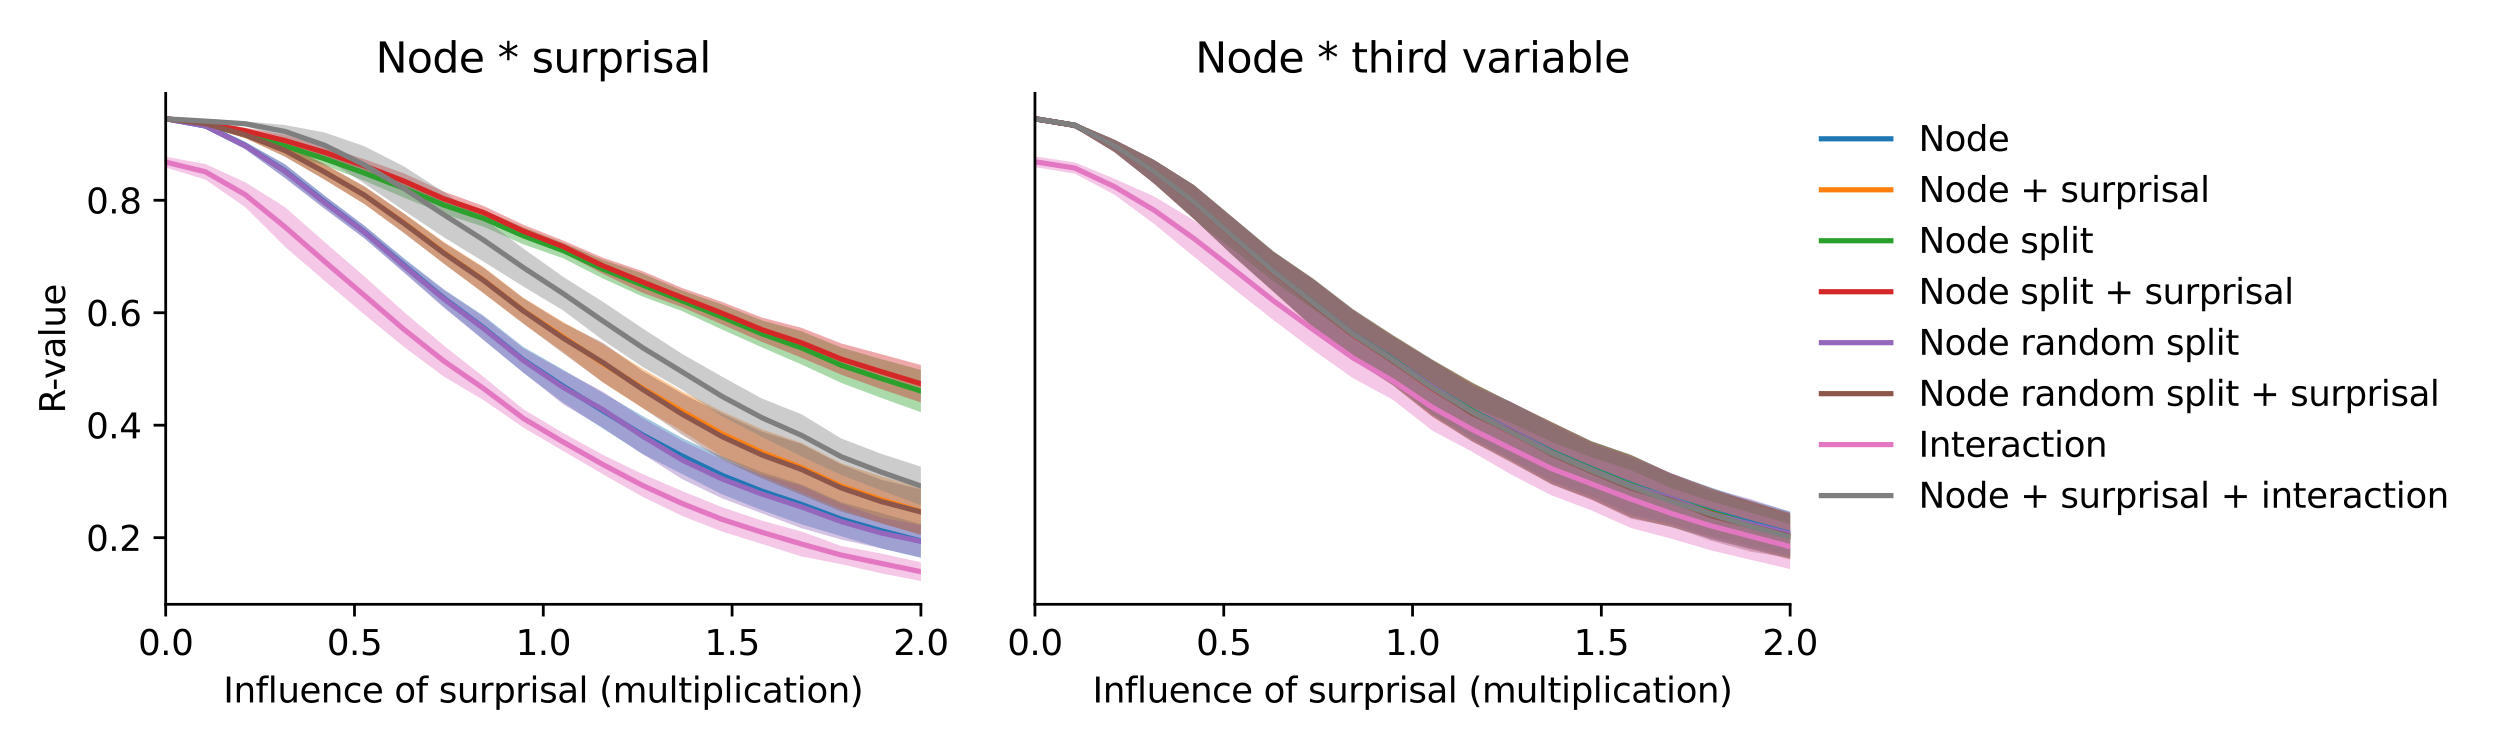 <?xml version="1.0" encoding="utf-8" standalone="no"?>
<!DOCTYPE svg PUBLIC "-//W3C//DTD SVG 1.1//EN"
  "http://www.w3.org/Graphics/SVG/1.1/DTD/svg11.dtd">
<svg xmlns:xlink="http://www.w3.org/1999/xlink" width="720pt" height="216pt" viewBox="0 0 720 216" xmlns="http://www.w3.org/2000/svg" version="1.1">
 <defs>
  <style type="text/css">*{stroke-linejoin: round; stroke-linecap: butt}</style>
 </defs>
 <g id="figure_1">
  <g id="patch_1">
   <path d="M 0 216 
L 720 216 
L 720 0 
L 0 0 
z
" style="fill: #ffffff"/>
  </g>
  <g id="axes_1">
   <g id="patch_2">
    <path d="M 47.72 174.04 
L 265.215 174.04 
L 265.215 26.88 
L 47.72 26.88 
z
" style="fill: #ffffff"/>
   </g>
   <g id="PolyCollection_1">
    <path d="M 47.72 33.569 
L 47.72 34.797 
L 59.167 37.034 
L 70.614 42.915 
L 82.061 51.19 
L 93.508 59.99 
L 104.956 68.609 
L 116.403 78.396 
L 127.85 88.446 
L 139.297 97.914 
L 150.744 107.384 
L 162.191 115.988 
L 173.638 123.433 
L 185.085 130.766 
L 196.532 136.56 
L 207.979 142.385 
L 219.427 146.947 
L 230.874 151.046 
L 242.321 154.441 
L 253.768 157.941 
L 265.215 160.636 
L 265.215 150.965 
L 265.215 150.965 
L 253.768 147.76 
L 242.321 144.656 
L 230.874 139.553 
L 219.427 135.96 
L 207.979 131.448 
L 196.532 126.19 
L 185.085 119.797 
L 173.638 113.175 
L 162.191 106.483 
L 150.744 99.929 
L 139.297 90.947 
L 127.85 83.354 
L 116.403 74.434 
L 104.956 64.996 
L 93.508 56.338 
L 82.061 47.263 
L 70.614 40.862 
L 59.167 35.477 
L 47.72 33.569 
z
" clip-path="url(#pf6c01e609c)" style="fill: #1f77b4; fill-opacity: 0.4"/>
   </g>
   <g id="PolyCollection_2">
    <path d="M 47.72 33.583 
L 47.72 34.813 
L 59.167 36.286 
L 70.614 39.745 
L 82.061 45.053 
L 93.508 51.733 
L 104.956 58.824 
L 116.403 67.012 
L 127.85 75.923 
L 139.297 84.452 
L 150.744 93.224 
L 162.191 101.397 
L 173.638 110.136 
L 185.085 117.568 
L 196.532 124.255 
L 207.979 131.475 
L 219.427 137.002 
L 230.874 141.847 
L 242.321 146.646 
L 253.768 150.682 
L 265.215 154.059 
L 265.215 140.619 
L 265.215 140.619 
L 253.768 137.144 
L 242.321 133.448 
L 230.874 127.579 
L 219.427 123.605 
L 207.979 118.488 
L 196.532 112.749 
L 185.085 106.165 
L 173.638 99.137 
L 162.191 92.715 
L 150.744 85.75 
L 139.297 76.929 
L 127.85 69.664 
L 116.403 61.493 
L 104.956 53.669 
L 93.508 47.29 
L 82.061 41.471 
L 70.614 37.838 
L 59.167 34.899 
L 47.72 33.583 
z
" clip-path="url(#pf6c01e609c)" style="fill: #ff7f0e; fill-opacity: 0.4"/>
   </g>
   <g id="PolyCollection_3">
    <path d="M 47.72 33.582 
L 47.72 34.812 
L 59.167 36.582 
L 70.614 39.644 
L 82.061 44.067 
L 93.508 47.614 
L 104.956 52.058 
L 116.403 56.97 
L 127.85 61.616 
L 139.297 65.317 
L 150.744 70.388 
L 162.191 74.398 
L 173.638 80.21 
L 185.085 85.42 
L 196.532 89.641 
L 207.979 94.92 
L 219.427 100.035 
L 230.874 105.008 
L 242.321 110.287 
L 253.768 114.592 
L 265.215 118.708 
L 265.215 106.545 
L 265.215 106.545 
L 253.768 103.43 
L 242.321 100.115 
L 230.874 95.412 
L 219.427 92.28 
L 207.979 87.706 
L 196.532 83.713 
L 185.085 78.762 
L 173.638 74.818 
L 162.191 69.943 
L 150.744 65.463 
L 139.297 60.517 
L 127.85 56.539 
L 116.403 51.517 
L 104.956 47.637 
L 93.508 43.873 
L 82.061 39.991 
L 70.614 37.451 
L 59.167 35.12 
L 47.72 33.582 
z
" clip-path="url(#pf6c01e609c)" style="fill: #2ca02c; fill-opacity: 0.4"/>
   </g>
   <g id="PolyCollection_4">
    <path d="M 47.72 33.593 
L 47.72 34.827 
L 59.167 36.231 
L 70.614 38.558 
L 82.061 42.159 
L 93.508 45.465 
L 104.956 49.674 
L 116.403 54.435 
L 127.85 59.345 
L 139.297 63.122 
L 150.744 68.446 
L 162.191 72.795 
L 173.638 78.889 
L 185.085 84.343 
L 196.532 88.511 
L 207.979 93.463 
L 219.427 98.454 
L 230.874 103.048 
L 242.321 107.929 
L 253.768 112.065 
L 265.215 115.917 
L 265.215 105.134 
L 265.215 105.134 
L 253.768 102.002 
L 242.321 98.937 
L 230.874 94.434 
L 219.427 91.454 
L 207.979 86.971 
L 196.532 82.988 
L 185.085 78.103 
L 173.638 74.222 
L 162.191 69.277 
L 150.744 64.742 
L 139.297 59.339 
L 127.85 55.195 
L 116.403 49.959 
L 104.956 45.848 
L 93.508 42.273 
L 82.061 38.807 
L 70.614 36.78 
L 59.167 34.871 
L 47.72 33.593 
z
" clip-path="url(#pf6c01e609c)" style="fill: #d62728; fill-opacity: 0.4"/>
   </g>
   <g id="PolyCollection_5">
    <path d="M 47.72 33.577 
L 47.72 34.813 
L 59.167 37.054 
L 70.614 42.996 
L 82.061 51.339 
L 93.508 60.229 
L 104.956 68.691 
L 116.403 78.618 
L 127.85 88.623 
L 139.297 97.973 
L 150.744 107.304 
L 162.191 116.433 
L 173.638 123.182 
L 185.085 130.788 
L 196.532 138.035 
L 207.979 143.54 
L 219.427 147.854 
L 230.874 152.147 
L 242.321 155.414 
L 253.768 157.946 
L 265.215 160.553 
L 265.215 151.262 
L 265.215 151.262 
L 253.768 149.054 
L 242.321 145.045 
L 230.874 139.896 
L 219.427 136.725 
L 207.979 132.358 
L 196.532 126.985 
L 185.085 120.442 
L 173.638 112.79 
L 162.191 106.747 
L 150.744 100.343 
L 139.297 91.224 
L 127.85 83.531 
L 116.403 74.66 
L 104.956 65.055 
L 93.508 56.443 
L 82.061 47.384 
L 70.614 40.895 
L 59.167 35.499 
L 47.72 33.577 
z
" clip-path="url(#pf6c01e609c)" style="fill: #9467bd; fill-opacity: 0.4"/>
   </g>
   <g id="PolyCollection_6">
    <path d="M 47.72 33.592 
L 47.72 34.83 
L 59.167 36.308 
L 70.614 39.805 
L 82.061 45.154 
L 93.508 51.783 
L 104.956 58.741 
L 116.403 67.217 
L 127.85 75.972 
L 139.297 84.468 
L 150.744 93.222 
L 162.191 101.745 
L 173.638 110.102 
L 185.085 117.484 
L 196.532 125.277 
L 207.979 132.398 
L 219.427 137.764 
L 230.874 142.56 
L 242.321 147.315 
L 253.768 150.711 
L 265.215 154 
L 265.215 140.903 
L 265.215 140.903 
L 253.768 138.169 
L 242.321 133.77 
L 230.874 127.889 
L 219.427 124.292 
L 207.979 119.123 
L 196.532 113.388 
L 185.085 106.852 
L 173.638 98.709 
L 162.191 93 
L 150.744 85.925 
L 139.297 77.121 
L 127.85 69.884 
L 116.403 61.549 
L 104.956 53.695 
L 93.508 47.348 
L 82.061 41.514 
L 70.614 37.885 
L 59.167 34.921 
L 47.72 33.592 
z
" clip-path="url(#pf6c01e609c)" style="fill: #8c564b; fill-opacity: 0.4"/>
   </g>
   <g id="PolyCollection_7">
    <path d="M 47.72 45.139 
L 47.72 48.253 
L 59.167 51.742 
L 70.614 59.637 
L 82.061 71.07 
L 93.508 80.907 
L 104.956 90.576 
L 116.403 99.95 
L 127.85 108.466 
L 139.297 115.257 
L 150.744 123.161 
L 162.191 129.876 
L 173.638 136.583 
L 185.085 143.088 
L 196.532 148.623 
L 207.979 153.101 
L 219.427 156.652 
L 230.874 160.27 
L 242.321 162.498 
L 253.768 165.124 
L 265.215 167.351 
L 265.215 161.948 
L 265.215 161.948 
L 253.768 159.412 
L 242.321 157.24 
L 230.874 153.107 
L 219.427 149.933 
L 207.979 146.078 
L 196.532 141.471 
L 185.085 136.556 
L 173.638 131.006 
L 162.191 124.723 
L 150.744 117.87 
L 139.297 108.562 
L 127.85 99.553 
L 116.403 89.908 
L 104.956 79.612 
L 93.508 69.733 
L 82.061 59.646 
L 70.614 52.486 
L 59.167 47.242 
L 47.72 45.139 
z
" clip-path="url(#pf6c01e609c)" style="fill: #e377c2; fill-opacity: 0.4"/>
   </g>
   <g id="PolyCollection_8">
    <path d="M 47.72 33.599 
L 47.72 34.828 
L 59.167 35.505 
L 70.614 36.344 
L 82.061 39.721 
L 93.508 45.533 
L 104.956 52.863 
L 116.403 60.706 
L 127.85 68.354 
L 139.297 75.378 
L 150.744 82.54 
L 162.191 89.41 
L 173.638 97.995 
L 185.085 105.681 
L 196.532 112.316 
L 207.979 119.869 
L 219.427 125.823 
L 230.874 131.487 
L 242.321 136.813 
L 253.768 141.233 
L 265.215 145.523 
L 265.215 134.415 
L 265.215 134.415 
L 253.768 130.682 
L 242.321 126.308 
L 230.874 119.33 
L 219.427 114.789 
L 207.979 108.496 
L 196.532 101.977 
L 185.085 94.6 
L 173.638 86.916 
L 162.191 79.728 
L 150.744 71.596 
L 139.297 62.934 
L 127.85 55.34 
L 116.403 47.982 
L 104.956 42.121 
L 93.508 38.165 
L 82.061 36.018 
L 70.614 34.95 
L 59.167 34.281 
L 47.72 33.599 
z
" clip-path="url(#pf6c01e609c)" style="fill: #7f7f7f; fill-opacity: 0.4"/>
   </g>
   <g id="matplotlib.axis_1">
    <g id="xtick_1">
     <g id="line2d_1">
      <defs>
       <path id="md3a901aa79" d="M 0 0 
L 0 3.5 
" style="stroke: #000000; stroke-width: 0.8"/>
      </defs>
      <g>
       <use xlink:href="#md3a901aa79" x="47.72" y="174.04" style="stroke: #000000; stroke-width: 0.8"/>
      </g>
     </g>
     <g id="text_1">
      <!-- 0.0 -->
      <g transform="translate(39.768 188.638)scale(0.1 -0.1)">
       <defs>
        <path id="DejaVuSans-30" d="M 2034 4250 
Q 1547 4250 1301 3770 
Q 1056 3291 1056 2328 
Q 1056 1369 1301 889 
Q 1547 409 2034 409 
Q 2525 409 2770 889 
Q 3016 1369 3016 2328 
Q 3016 3291 2770 3770 
Q 2525 4250 2034 4250 
z
M 2034 4750 
Q 2819 4750 3233 4129 
Q 3647 3509 3647 2328 
Q 3647 1150 3233 529 
Q 2819 -91 2034 -91 
Q 1250 -91 836 529 
Q 422 1150 422 2328 
Q 422 3509 836 4129 
Q 1250 4750 2034 4750 
z
" transform="scale(0.016)"/>
        <path id="DejaVuSans-2e" d="M 684 794 
L 1344 794 
L 1344 0 
L 684 0 
L 684 794 
z
" transform="scale(0.016)"/>
       </defs>
       <use xlink:href="#DejaVuSans-30"/>
       <use xlink:href="#DejaVuSans-2e" x="63.623"/>
       <use xlink:href="#DejaVuSans-30" x="95.41"/>
      </g>
     </g>
    </g>
    <g id="xtick_2">
     <g id="line2d_2">
      <g>
       <use xlink:href="#md3a901aa79" x="102.094" y="174.04" style="stroke: #000000; stroke-width: 0.8"/>
      </g>
     </g>
     <g id="text_2">
      <!-- 0.5 -->
      <g transform="translate(94.142 188.638)scale(0.1 -0.1)">
       <defs>
        <path id="DejaVuSans-35" d="M 691 4666 
L 3169 4666 
L 3169 4134 
L 1269 4134 
L 1269 2991 
Q 1406 3038 1543 3061 
Q 1681 3084 1819 3084 
Q 2600 3084 3056 2656 
Q 3513 2228 3513 1497 
Q 3513 744 3044 326 
Q 2575 -91 1722 -91 
Q 1428 -91 1123 -41 
Q 819 9 494 109 
L 494 744 
Q 775 591 1075 516 
Q 1375 441 1709 441 
Q 2250 441 2565 725 
Q 2881 1009 2881 1497 
Q 2881 1984 2565 2268 
Q 2250 2553 1709 2553 
Q 1456 2553 1204 2497 
Q 953 2441 691 2322 
L 691 4666 
z
" transform="scale(0.016)"/>
       </defs>
       <use xlink:href="#DejaVuSans-30"/>
       <use xlink:href="#DejaVuSans-2e" x="63.623"/>
       <use xlink:href="#DejaVuSans-35" x="95.41"/>
      </g>
     </g>
    </g>
    <g id="xtick_3">
     <g id="line2d_3">
      <g>
       <use xlink:href="#md3a901aa79" x="156.468" y="174.04" style="stroke: #000000; stroke-width: 0.8"/>
      </g>
     </g>
     <g id="text_3">
      <!-- 1.0 -->
      <g transform="translate(148.516 188.638)scale(0.1 -0.1)">
       <defs>
        <path id="DejaVuSans-31" d="M 794 531 
L 1825 531 
L 1825 4091 
L 703 3866 
L 703 4441 
L 1819 4666 
L 2450 4666 
L 2450 531 
L 3481 531 
L 3481 0 
L 794 0 
L 794 531 
z
" transform="scale(0.016)"/>
       </defs>
       <use xlink:href="#DejaVuSans-31"/>
       <use xlink:href="#DejaVuSans-2e" x="63.623"/>
       <use xlink:href="#DejaVuSans-30" x="95.41"/>
      </g>
     </g>
    </g>
    <g id="xtick_4">
     <g id="line2d_4">
      <g>
       <use xlink:href="#md3a901aa79" x="210.841" y="174.04" style="stroke: #000000; stroke-width: 0.8"/>
      </g>
     </g>
     <g id="text_4">
      <!-- 1.5 -->
      <g transform="translate(202.89 188.638)scale(0.1 -0.1)">
       <use xlink:href="#DejaVuSans-31"/>
       <use xlink:href="#DejaVuSans-2e" x="63.623"/>
       <use xlink:href="#DejaVuSans-35" x="95.41"/>
      </g>
     </g>
    </g>
    <g id="xtick_5">
     <g id="line2d_5">
      <g>
       <use xlink:href="#md3a901aa79" x="265.215" y="174.04" style="stroke: #000000; stroke-width: 0.8"/>
      </g>
     </g>
     <g id="text_5">
      <!-- 2.0 -->
      <g transform="translate(257.263 188.638)scale(0.1 -0.1)">
       <defs>
        <path id="DejaVuSans-32" d="M 1228 531 
L 3431 531 
L 3431 0 
L 469 0 
L 469 531 
Q 828 903 1448 1529 
Q 2069 2156 2228 2338 
Q 2531 2678 2651 2914 
Q 2772 3150 2772 3378 
Q 2772 3750 2511 3984 
Q 2250 4219 1831 4219 
Q 1534 4219 1204 4116 
Q 875 4013 500 3803 
L 500 4441 
Q 881 4594 1212 4672 
Q 1544 4750 1819 4750 
Q 2544 4750 2975 4387 
Q 3406 4025 3406 3419 
Q 3406 3131 3298 2873 
Q 3191 2616 2906 2266 
Q 2828 2175 2409 1742 
Q 1991 1309 1228 531 
z
" transform="scale(0.016)"/>
       </defs>
       <use xlink:href="#DejaVuSans-32"/>
       <use xlink:href="#DejaVuSans-2e" x="63.623"/>
       <use xlink:href="#DejaVuSans-30" x="95.41"/>
      </g>
     </g>
    </g>
    <g id="text_6">
     <!-- Influence of surprisal (multiplication) -->
     <g transform="translate(64.321 202.317)scale(0.1 -0.1)">
      <defs>
       <path id="DejaVuSans-49" d="M 628 4666 
L 1259 4666 
L 1259 0 
L 628 0 
L 628 4666 
z
" transform="scale(0.016)"/>
       <path id="DejaVuSans-6e" d="M 3513 2113 
L 3513 0 
L 2938 0 
L 2938 2094 
Q 2938 2591 2744 2837 
Q 2550 3084 2163 3084 
Q 1697 3084 1428 2787 
Q 1159 2491 1159 1978 
L 1159 0 
L 581 0 
L 581 3500 
L 1159 3500 
L 1159 2956 
Q 1366 3272 1645 3428 
Q 1925 3584 2291 3584 
Q 2894 3584 3203 3211 
Q 3513 2838 3513 2113 
z
" transform="scale(0.016)"/>
       <path id="DejaVuSans-66" d="M 2375 4863 
L 2375 4384 
L 1825 4384 
Q 1516 4384 1395 4259 
Q 1275 4134 1275 3809 
L 1275 3500 
L 2222 3500 
L 2222 3053 
L 1275 3053 
L 1275 0 
L 697 0 
L 697 3053 
L 147 3053 
L 147 3500 
L 697 3500 
L 697 3744 
Q 697 4328 969 4595 
Q 1241 4863 1831 4863 
L 2375 4863 
z
" transform="scale(0.016)"/>
       <path id="DejaVuSans-6c" d="M 603 4863 
L 1178 4863 
L 1178 0 
L 603 0 
L 603 4863 
z
" transform="scale(0.016)"/>
       <path id="DejaVuSans-75" d="M 544 1381 
L 544 3500 
L 1119 3500 
L 1119 1403 
Q 1119 906 1312 657 
Q 1506 409 1894 409 
Q 2359 409 2629 706 
Q 2900 1003 2900 1516 
L 2900 3500 
L 3475 3500 
L 3475 0 
L 2900 0 
L 2900 538 
Q 2691 219 2414 64 
Q 2138 -91 1772 -91 
Q 1169 -91 856 284 
Q 544 659 544 1381 
z
M 1991 3584 
L 1991 3584 
z
" transform="scale(0.016)"/>
       <path id="DejaVuSans-65" d="M 3597 1894 
L 3597 1613 
L 953 1613 
Q 991 1019 1311 708 
Q 1631 397 2203 397 
Q 2534 397 2845 478 
Q 3156 559 3463 722 
L 3463 178 
Q 3153 47 2828 -22 
Q 2503 -91 2169 -91 
Q 1331 -91 842 396 
Q 353 884 353 1716 
Q 353 2575 817 3079 
Q 1281 3584 2069 3584 
Q 2775 3584 3186 3129 
Q 3597 2675 3597 1894 
z
M 3022 2063 
Q 3016 2534 2758 2815 
Q 2500 3097 2075 3097 
Q 1594 3097 1305 2825 
Q 1016 2553 972 2059 
L 3022 2063 
z
" transform="scale(0.016)"/>
       <path id="DejaVuSans-63" d="M 3122 3366 
L 3122 2828 
Q 2878 2963 2633 3030 
Q 2388 3097 2138 3097 
Q 1578 3097 1268 2742 
Q 959 2388 959 1747 
Q 959 1106 1268 751 
Q 1578 397 2138 397 
Q 2388 397 2633 464 
Q 2878 531 3122 666 
L 3122 134 
Q 2881 22 2623 -34 
Q 2366 -91 2075 -91 
Q 1284 -91 818 406 
Q 353 903 353 1747 
Q 353 2603 823 3093 
Q 1294 3584 2113 3584 
Q 2378 3584 2631 3529 
Q 2884 3475 3122 3366 
z
" transform="scale(0.016)"/>
       <path id="DejaVuSans-20" transform="scale(0.016)"/>
       <path id="DejaVuSans-6f" d="M 1959 3097 
Q 1497 3097 1228 2736 
Q 959 2375 959 1747 
Q 959 1119 1226 758 
Q 1494 397 1959 397 
Q 2419 397 2687 759 
Q 2956 1122 2956 1747 
Q 2956 2369 2687 2733 
Q 2419 3097 1959 3097 
z
M 1959 3584 
Q 2709 3584 3137 3096 
Q 3566 2609 3566 1747 
Q 3566 888 3137 398 
Q 2709 -91 1959 -91 
Q 1206 -91 779 398 
Q 353 888 353 1747 
Q 353 2609 779 3096 
Q 1206 3584 1959 3584 
z
" transform="scale(0.016)"/>
       <path id="DejaVuSans-73" d="M 2834 3397 
L 2834 2853 
Q 2591 2978 2328 3040 
Q 2066 3103 1784 3103 
Q 1356 3103 1142 2972 
Q 928 2841 928 2578 
Q 928 2378 1081 2264 
Q 1234 2150 1697 2047 
L 1894 2003 
Q 2506 1872 2764 1633 
Q 3022 1394 3022 966 
Q 3022 478 2636 193 
Q 2250 -91 1575 -91 
Q 1294 -91 989 -36 
Q 684 19 347 128 
L 347 722 
Q 666 556 975 473 
Q 1284 391 1588 391 
Q 1994 391 2212 530 
Q 2431 669 2431 922 
Q 2431 1156 2273 1281 
Q 2116 1406 1581 1522 
L 1381 1569 
Q 847 1681 609 1914 
Q 372 2147 372 2553 
Q 372 3047 722 3315 
Q 1072 3584 1716 3584 
Q 2034 3584 2315 3537 
Q 2597 3491 2834 3397 
z
" transform="scale(0.016)"/>
       <path id="DejaVuSans-72" d="M 2631 2963 
Q 2534 3019 2420 3045 
Q 2306 3072 2169 3072 
Q 1681 3072 1420 2755 
Q 1159 2438 1159 1844 
L 1159 0 
L 581 0 
L 581 3500 
L 1159 3500 
L 1159 2956 
Q 1341 3275 1631 3429 
Q 1922 3584 2338 3584 
Q 2397 3584 2469 3576 
Q 2541 3569 2628 3553 
L 2631 2963 
z
" transform="scale(0.016)"/>
       <path id="DejaVuSans-70" d="M 1159 525 
L 1159 -1331 
L 581 -1331 
L 581 3500 
L 1159 3500 
L 1159 2969 
Q 1341 3281 1617 3432 
Q 1894 3584 2278 3584 
Q 2916 3584 3314 3078 
Q 3713 2572 3713 1747 
Q 3713 922 3314 415 
Q 2916 -91 2278 -91 
Q 1894 -91 1617 61 
Q 1341 213 1159 525 
z
M 3116 1747 
Q 3116 2381 2855 2742 
Q 2594 3103 2138 3103 
Q 1681 3103 1420 2742 
Q 1159 2381 1159 1747 
Q 1159 1113 1420 752 
Q 1681 391 2138 391 
Q 2594 391 2855 752 
Q 3116 1113 3116 1747 
z
" transform="scale(0.016)"/>
       <path id="DejaVuSans-69" d="M 603 3500 
L 1178 3500 
L 1178 0 
L 603 0 
L 603 3500 
z
M 603 4863 
L 1178 4863 
L 1178 4134 
L 603 4134 
L 603 4863 
z
" transform="scale(0.016)"/>
       <path id="DejaVuSans-61" d="M 2194 1759 
Q 1497 1759 1228 1600 
Q 959 1441 959 1056 
Q 959 750 1161 570 
Q 1363 391 1709 391 
Q 2188 391 2477 730 
Q 2766 1069 2766 1631 
L 2766 1759 
L 2194 1759 
z
M 3341 1997 
L 3341 0 
L 2766 0 
L 2766 531 
Q 2569 213 2275 61 
Q 1981 -91 1556 -91 
Q 1019 -91 701 211 
Q 384 513 384 1019 
Q 384 1609 779 1909 
Q 1175 2209 1959 2209 
L 2766 2209 
L 2766 2266 
Q 2766 2663 2505 2880 
Q 2244 3097 1772 3097 
Q 1472 3097 1187 3025 
Q 903 2953 641 2809 
L 641 3341 
Q 956 3463 1253 3523 
Q 1550 3584 1831 3584 
Q 2591 3584 2966 3190 
Q 3341 2797 3341 1997 
z
" transform="scale(0.016)"/>
       <path id="DejaVuSans-28" d="M 1984 4856 
Q 1566 4138 1362 3434 
Q 1159 2731 1159 2009 
Q 1159 1288 1364 580 
Q 1569 -128 1984 -844 
L 1484 -844 
Q 1016 -109 783 600 
Q 550 1309 550 2009 
Q 550 2706 781 3412 
Q 1013 4119 1484 4856 
L 1984 4856 
z
" transform="scale(0.016)"/>
       <path id="DejaVuSans-6d" d="M 3328 2828 
Q 3544 3216 3844 3400 
Q 4144 3584 4550 3584 
Q 5097 3584 5394 3201 
Q 5691 2819 5691 2113 
L 5691 0 
L 5113 0 
L 5113 2094 
Q 5113 2597 4934 2840 
Q 4756 3084 4391 3084 
Q 3944 3084 3684 2787 
Q 3425 2491 3425 1978 
L 3425 0 
L 2847 0 
L 2847 2094 
Q 2847 2600 2669 2842 
Q 2491 3084 2119 3084 
Q 1678 3084 1418 2786 
Q 1159 2488 1159 1978 
L 1159 0 
L 581 0 
L 581 3500 
L 1159 3500 
L 1159 2956 
Q 1356 3278 1631 3431 
Q 1906 3584 2284 3584 
Q 2666 3584 2933 3390 
Q 3200 3197 3328 2828 
z
" transform="scale(0.016)"/>
       <path id="DejaVuSans-74" d="M 1172 4494 
L 1172 3500 
L 2356 3500 
L 2356 3053 
L 1172 3053 
L 1172 1153 
Q 1172 725 1289 603 
Q 1406 481 1766 481 
L 2356 481 
L 2356 0 
L 1766 0 
Q 1100 0 847 248 
Q 594 497 594 1153 
L 594 3053 
L 172 3053 
L 172 3500 
L 594 3500 
L 594 4494 
L 1172 4494 
z
" transform="scale(0.016)"/>
       <path id="DejaVuSans-29" d="M 513 4856 
L 1013 4856 
Q 1481 4119 1714 3412 
Q 1947 2706 1947 2009 
Q 1947 1309 1714 600 
Q 1481 -109 1013 -844 
L 513 -844 
Q 928 -128 1133 580 
Q 1338 1288 1338 2009 
Q 1338 2731 1133 3434 
Q 928 4138 513 4856 
z
" transform="scale(0.016)"/>
      </defs>
      <use xlink:href="#DejaVuSans-49"/>
      <use xlink:href="#DejaVuSans-6e" x="29.492"/>
      <use xlink:href="#DejaVuSans-66" x="92.871"/>
      <use xlink:href="#DejaVuSans-6c" x="128.076"/>
      <use xlink:href="#DejaVuSans-75" x="155.859"/>
      <use xlink:href="#DejaVuSans-65" x="219.238"/>
      <use xlink:href="#DejaVuSans-6e" x="280.762"/>
      <use xlink:href="#DejaVuSans-63" x="344.141"/>
      <use xlink:href="#DejaVuSans-65" x="399.121"/>
      <use xlink:href="#DejaVuSans-20" x="460.645"/>
      <use xlink:href="#DejaVuSans-6f" x="492.432"/>
      <use xlink:href="#DejaVuSans-66" x="553.613"/>
      <use xlink:href="#DejaVuSans-20" x="588.818"/>
      <use xlink:href="#DejaVuSans-73" x="620.605"/>
      <use xlink:href="#DejaVuSans-75" x="672.705"/>
      <use xlink:href="#DejaVuSans-72" x="736.084"/>
      <use xlink:href="#DejaVuSans-70" x="777.197"/>
      <use xlink:href="#DejaVuSans-72" x="840.674"/>
      <use xlink:href="#DejaVuSans-69" x="881.787"/>
      <use xlink:href="#DejaVuSans-73" x="909.57"/>
      <use xlink:href="#DejaVuSans-61" x="961.67"/>
      <use xlink:href="#DejaVuSans-6c" x="1022.949"/>
      <use xlink:href="#DejaVuSans-20" x="1050.732"/>
      <use xlink:href="#DejaVuSans-28" x="1082.52"/>
      <use xlink:href="#DejaVuSans-6d" x="1121.533"/>
      <use xlink:href="#DejaVuSans-75" x="1218.945"/>
      <use xlink:href="#DejaVuSans-6c" x="1282.324"/>
      <use xlink:href="#DejaVuSans-74" x="1310.107"/>
      <use xlink:href="#DejaVuSans-69" x="1349.316"/>
      <use xlink:href="#DejaVuSans-70" x="1377.1"/>
      <use xlink:href="#DejaVuSans-6c" x="1440.576"/>
      <use xlink:href="#DejaVuSans-69" x="1468.359"/>
      <use xlink:href="#DejaVuSans-63" x="1496.143"/>
      <use xlink:href="#DejaVuSans-61" x="1551.123"/>
      <use xlink:href="#DejaVuSans-74" x="1612.402"/>
      <use xlink:href="#DejaVuSans-69" x="1651.611"/>
      <use xlink:href="#DejaVuSans-6f" x="1679.395"/>
      <use xlink:href="#DejaVuSans-6e" x="1740.576"/>
      <use xlink:href="#DejaVuSans-29" x="1803.955"/>
     </g>
    </g>
   </g>
   <g id="matplotlib.axis_2">
    <g id="ytick_1">
     <g id="line2d_6">
      <defs>
       <path id="mab2f212e2a" d="M 0 0 
L -3.5 0 
" style="stroke: #000000; stroke-width: 0.8"/>
      </defs>
      <g>
       <use xlink:href="#mab2f212e2a" x="47.72" y="154.849" style="stroke: #000000; stroke-width: 0.8"/>
      </g>
     </g>
     <g id="text_7">
      <!-- 0.2 -->
      <g transform="translate(24.817 158.648)scale(0.1 -0.1)">
       <use xlink:href="#DejaVuSans-30"/>
       <use xlink:href="#DejaVuSans-2e" x="63.623"/>
       <use xlink:href="#DejaVuSans-32" x="95.41"/>
      </g>
     </g>
    </g>
    <g id="ytick_2">
     <g id="line2d_7">
      <g>
       <use xlink:href="#mab2f212e2a" x="47.72" y="122.46" style="stroke: #000000; stroke-width: 0.8"/>
      </g>
     </g>
     <g id="text_8">
      <!-- 0.4 -->
      <g transform="translate(24.817 126.26)scale(0.1 -0.1)">
       <defs>
        <path id="DejaVuSans-34" d="M 2419 4116 
L 825 1625 
L 2419 1625 
L 2419 4116 
z
M 2253 4666 
L 3047 4666 
L 3047 1625 
L 3713 1625 
L 3713 1100 
L 3047 1100 
L 3047 0 
L 2419 0 
L 2419 1100 
L 313 1100 
L 313 1709 
L 2253 4666 
z
" transform="scale(0.016)"/>
       </defs>
       <use xlink:href="#DejaVuSans-30"/>
       <use xlink:href="#DejaVuSans-2e" x="63.623"/>
       <use xlink:href="#DejaVuSans-34" x="95.41"/>
      </g>
     </g>
    </g>
    <g id="ytick_3">
     <g id="line2d_8">
      <g>
       <use xlink:href="#mab2f212e2a" x="47.72" y="90.072" style="stroke: #000000; stroke-width: 0.8"/>
      </g>
     </g>
     <g id="text_9">
      <!-- 0.6 -->
      <g transform="translate(24.817 93.871)scale(0.1 -0.1)">
       <defs>
        <path id="DejaVuSans-36" d="M 2113 2584 
Q 1688 2584 1439 2293 
Q 1191 2003 1191 1497 
Q 1191 994 1439 701 
Q 1688 409 2113 409 
Q 2538 409 2786 701 
Q 3034 994 3034 1497 
Q 3034 2003 2786 2293 
Q 2538 2584 2113 2584 
z
M 3366 4563 
L 3366 3988 
Q 3128 4100 2886 4159 
Q 2644 4219 2406 4219 
Q 1781 4219 1451 3797 
Q 1122 3375 1075 2522 
Q 1259 2794 1537 2939 
Q 1816 3084 2150 3084 
Q 2853 3084 3261 2657 
Q 3669 2231 3669 1497 
Q 3669 778 3244 343 
Q 2819 -91 2113 -91 
Q 1303 -91 875 529 
Q 447 1150 447 2328 
Q 447 3434 972 4092 
Q 1497 4750 2381 4750 
Q 2619 4750 2861 4703 
Q 3103 4656 3366 4563 
z
" transform="scale(0.016)"/>
       </defs>
       <use xlink:href="#DejaVuSans-30"/>
       <use xlink:href="#DejaVuSans-2e" x="63.623"/>
       <use xlink:href="#DejaVuSans-36" x="95.41"/>
      </g>
     </g>
    </g>
    <g id="ytick_4">
     <g id="line2d_9">
      <g>
       <use xlink:href="#mab2f212e2a" x="47.72" y="57.683" style="stroke: #000000; stroke-width: 0.8"/>
      </g>
     </g>
     <g id="text_10">
      <!-- 0.8 -->
      <g transform="translate(24.817 61.482)scale(0.1 -0.1)">
       <defs>
        <path id="DejaVuSans-38" d="M 2034 2216 
Q 1584 2216 1326 1975 
Q 1069 1734 1069 1313 
Q 1069 891 1326 650 
Q 1584 409 2034 409 
Q 2484 409 2743 651 
Q 3003 894 3003 1313 
Q 3003 1734 2745 1975 
Q 2488 2216 2034 2216 
z
M 1403 2484 
Q 997 2584 770 2862 
Q 544 3141 544 3541 
Q 544 4100 942 4425 
Q 1341 4750 2034 4750 
Q 2731 4750 3128 4425 
Q 3525 4100 3525 3541 
Q 3525 3141 3298 2862 
Q 3072 2584 2669 2484 
Q 3125 2378 3379 2068 
Q 3634 1759 3634 1313 
Q 3634 634 3220 271 
Q 2806 -91 2034 -91 
Q 1263 -91 848 271 
Q 434 634 434 1313 
Q 434 1759 690 2068 
Q 947 2378 1403 2484 
z
M 1172 3481 
Q 1172 3119 1398 2916 
Q 1625 2713 2034 2713 
Q 2441 2713 2670 2916 
Q 2900 3119 2900 3481 
Q 2900 3844 2670 4047 
Q 2441 4250 2034 4250 
Q 1625 4250 1398 4047 
Q 1172 3844 1172 3481 
z
" transform="scale(0.016)"/>
       </defs>
       <use xlink:href="#DejaVuSans-30"/>
       <use xlink:href="#DejaVuSans-2e" x="63.623"/>
       <use xlink:href="#DejaVuSans-38" x="95.41"/>
      </g>
     </g>
    </g>
    <g id="text_11">
     <!-- R-value -->
     <g transform="translate(18.737 119.065)rotate(-90)scale(0.1 -0.1)">
      <defs>
       <path id="DejaVuSans-52" d="M 2841 2188 
Q 3044 2119 3236 1894 
Q 3428 1669 3622 1275 
L 4263 0 
L 3584 0 
L 2988 1197 
Q 2756 1666 2539 1819 
Q 2322 1972 1947 1972 
L 1259 1972 
L 1259 0 
L 628 0 
L 628 4666 
L 2053 4666 
Q 2853 4666 3247 4331 
Q 3641 3997 3641 3322 
Q 3641 2881 3436 2590 
Q 3231 2300 2841 2188 
z
M 1259 4147 
L 1259 2491 
L 2053 2491 
Q 2509 2491 2742 2702 
Q 2975 2913 2975 3322 
Q 2975 3731 2742 3939 
Q 2509 4147 2053 4147 
L 1259 4147 
z
" transform="scale(0.016)"/>
       <path id="DejaVuSans-2d" d="M 313 2009 
L 1997 2009 
L 1997 1497 
L 313 1497 
L 313 2009 
z
" transform="scale(0.016)"/>
       <path id="DejaVuSans-76" d="M 191 3500 
L 800 3500 
L 1894 563 
L 2988 3500 
L 3597 3500 
L 2284 0 
L 1503 0 
L 191 3500 
z
" transform="scale(0.016)"/>
      </defs>
      <use xlink:href="#DejaVuSans-52"/>
      <use xlink:href="#DejaVuSans-2d" x="65.482"/>
      <use xlink:href="#DejaVuSans-76" x="98.941"/>
      <use xlink:href="#DejaVuSans-61" x="158.121"/>
      <use xlink:href="#DejaVuSans-6c" x="219.4"/>
      <use xlink:href="#DejaVuSans-75" x="247.184"/>
      <use xlink:href="#DejaVuSans-65" x="310.562"/>
     </g>
    </g>
   </g>
   <g id="line2d_10">
    <path d="M 47.72 34.183 
L 59.167 36.255 
L 70.614 41.888 
L 82.061 49.227 
L 93.508 58.164 
L 104.956 66.803 
L 116.403 76.415 
L 127.85 85.9 
L 139.297 94.431 
L 150.744 103.656 
L 162.191 111.236 
L 173.638 118.304 
L 185.085 125.282 
L 196.532 131.375 
L 207.979 136.917 
L 219.427 141.453 
L 230.874 145.299 
L 242.321 149.548 
L 253.768 152.851 
L 265.215 155.801 
" clip-path="url(#pf6c01e609c)" style="fill: none; stroke: #1f77b4; stroke-width: 1.5; stroke-linecap: square"/>
   </g>
   <g id="line2d_11">
    <path d="M 47.72 34.198 
L 59.167 35.593 
L 70.614 38.792 
L 82.061 43.262 
L 93.508 49.511 
L 104.956 56.246 
L 116.403 64.253 
L 127.85 72.793 
L 139.297 80.69 
L 150.744 89.487 
L 162.191 97.056 
L 173.638 104.636 
L 185.085 111.866 
L 196.532 118.502 
L 207.979 124.982 
L 219.427 130.303 
L 230.874 134.713 
L 242.321 140.047 
L 253.768 143.913 
L 265.215 147.339 
" clip-path="url(#pf6c01e609c)" style="fill: none; stroke: #ff7f0e; stroke-width: 1.5; stroke-linecap: square"/>
   </g>
   <g id="line2d_12">
    <path d="M 47.72 34.197 
L 59.167 35.851 
L 70.614 38.548 
L 82.061 42.029 
L 93.508 45.743 
L 104.956 49.848 
L 116.403 54.244 
L 127.85 59.078 
L 139.297 62.917 
L 150.744 67.925 
L 162.191 72.171 
L 173.638 77.514 
L 185.085 82.091 
L 196.532 86.677 
L 207.979 91.313 
L 219.427 96.157 
L 230.874 100.21 
L 242.321 105.201 
L 253.768 109.011 
L 265.215 112.626 
" clip-path="url(#pf6c01e609c)" style="fill: none; stroke: #2ca02c; stroke-width: 1.5; stroke-linecap: square"/>
   </g>
   <g id="line2d_13">
    <path d="M 47.72 34.21 
L 59.167 35.551 
L 70.614 37.669 
L 82.061 40.483 
L 93.508 43.869 
L 104.956 47.761 
L 116.403 52.197 
L 127.85 57.27 
L 139.297 61.23 
L 150.744 66.594 
L 162.191 71.036 
L 173.638 76.556 
L 185.085 81.223 
L 196.532 85.749 
L 207.979 90.217 
L 219.427 94.954 
L 230.874 98.741 
L 242.321 103.433 
L 253.768 107.033 
L 265.215 110.526 
" clip-path="url(#pf6c01e609c)" style="fill: none; stroke: #d62728; stroke-width: 1.5; stroke-linecap: square"/>
   </g>
   <g id="line2d_14">
    <path d="M 47.72 34.195 
L 59.167 36.276 
L 70.614 41.946 
L 82.061 49.361 
L 93.508 58.336 
L 104.956 66.873 
L 116.403 76.639 
L 127.85 86.077 
L 139.297 94.599 
L 150.744 103.824 
L 162.191 111.59 
L 173.638 117.986 
L 185.085 125.615 
L 196.532 132.51 
L 207.979 137.949 
L 219.427 142.289 
L 230.874 146.021 
L 242.321 150.229 
L 253.768 153.5 
L 265.215 155.907 
" clip-path="url(#pf6c01e609c)" style="fill: none; stroke: #9467bd; stroke-width: 1.5; stroke-linecap: square"/>
   </g>
   <g id="line2d_15">
    <path d="M 47.72 34.211 
L 59.167 35.614 
L 70.614 38.845 
L 82.061 43.334 
L 93.508 49.566 
L 104.956 56.218 
L 116.403 64.383 
L 127.85 72.928 
L 139.297 80.794 
L 150.744 89.573 
L 162.191 97.373 
L 173.638 104.406 
L 185.085 112.168 
L 196.532 119.332 
L 207.979 125.761 
L 219.427 131.028 
L 230.874 135.224 
L 242.321 140.542 
L 253.768 144.44 
L 265.215 147.452 
" clip-path="url(#pf6c01e609c)" style="fill: none; stroke: #8c564b; stroke-width: 1.5; stroke-linecap: square"/>
   </g>
   <g id="line2d_16">
    <path d="M 47.72 46.696 
L 59.167 49.492 
L 70.614 56.062 
L 82.061 65.358 
L 93.508 75.32 
L 104.956 85.094 
L 116.403 94.929 
L 127.85 104.009 
L 139.297 111.909 
L 150.744 120.515 
L 162.191 127.3 
L 173.638 133.794 
L 185.085 139.822 
L 196.532 145.047 
L 207.979 149.589 
L 219.427 153.292 
L 230.874 156.688 
L 242.321 159.869 
L 253.768 162.268 
L 265.215 164.65 
" clip-path="url(#pf6c01e609c)" style="fill: none; stroke: #e377c2; stroke-width: 1.5; stroke-linecap: square"/>
   </g>
   <g id="line2d_17">
    <path d="M 47.72 34.213 
L 59.167 34.893 
L 70.614 35.647 
L 82.061 37.869 
L 93.508 41.849 
L 104.956 47.492 
L 116.403 54.344 
L 127.85 61.847 
L 139.297 69.156 
L 150.744 77.068 
L 162.191 84.569 
L 173.638 92.456 
L 185.085 100.141 
L 196.532 107.146 
L 207.979 114.182 
L 219.427 120.306 
L 230.874 125.409 
L 242.321 131.561 
L 253.768 135.958 
L 265.215 139.969 
" clip-path="url(#pf6c01e609c)" style="fill: none; stroke: #7f7f7f; stroke-width: 1.5; stroke-linecap: square"/>
   </g>
   <g id="patch_3">
    <path d="M 47.72 174.04 
L 47.72 26.88 
" style="fill: none; stroke: #000000; stroke-width: 0.8; stroke-linejoin: miter; stroke-linecap: square"/>
   </g>
   <g id="patch_4">
    <path d="M 47.72 174.04 
L 265.215 174.04 
" style="fill: none; stroke: #000000; stroke-width: 0.8; stroke-linejoin: miter; stroke-linecap: square"/>
   </g>
   <g id="text_12">
    <!-- Node * surprisal -->
    <g transform="translate(108.186 20.88)scale(0.12 -0.12)">
     <defs>
      <path id="DejaVuSans-4e" d="M 628 4666 
L 1478 4666 
L 3547 763 
L 3547 4666 
L 4159 4666 
L 4159 0 
L 3309 0 
L 1241 3903 
L 1241 0 
L 628 0 
L 628 4666 
z
" transform="scale(0.016)"/>
      <path id="DejaVuSans-64" d="M 2906 2969 
L 2906 4863 
L 3481 4863 
L 3481 0 
L 2906 0 
L 2906 525 
Q 2725 213 2448 61 
Q 2172 -91 1784 -91 
Q 1150 -91 751 415 
Q 353 922 353 1747 
Q 353 2572 751 3078 
Q 1150 3584 1784 3584 
Q 2172 3584 2448 3432 
Q 2725 3281 2906 2969 
z
M 947 1747 
Q 947 1113 1208 752 
Q 1469 391 1925 391 
Q 2381 391 2643 752 
Q 2906 1113 2906 1747 
Q 2906 2381 2643 2742 
Q 2381 3103 1925 3103 
Q 1469 3103 1208 2742 
Q 947 2381 947 1747 
z
" transform="scale(0.016)"/>
      <path id="DejaVuSans-2a" d="M 3009 3897 
L 1888 3291 
L 3009 2681 
L 2828 2375 
L 1778 3009 
L 1778 1831 
L 1422 1831 
L 1422 3009 
L 372 2375 
L 191 2681 
L 1313 3291 
L 191 3897 
L 372 4206 
L 1422 3572 
L 1422 4750 
L 1778 4750 
L 1778 3572 
L 2828 4206 
L 3009 3897 
z
" transform="scale(0.016)"/>
     </defs>
     <use xlink:href="#DejaVuSans-4e"/>
     <use xlink:href="#DejaVuSans-6f" x="74.805"/>
     <use xlink:href="#DejaVuSans-64" x="135.986"/>
     <use xlink:href="#DejaVuSans-65" x="199.463"/>
     <use xlink:href="#DejaVuSans-20" x="260.986"/>
     <use xlink:href="#DejaVuSans-2a" x="292.773"/>
     <use xlink:href="#DejaVuSans-20" x="342.773"/>
     <use xlink:href="#DejaVuSans-73" x="374.561"/>
     <use xlink:href="#DejaVuSans-75" x="426.66"/>
     <use xlink:href="#DejaVuSans-72" x="490.039"/>
     <use xlink:href="#DejaVuSans-70" x="531.152"/>
     <use xlink:href="#DejaVuSans-72" x="594.629"/>
     <use xlink:href="#DejaVuSans-69" x="635.742"/>
     <use xlink:href="#DejaVuSans-73" x="663.525"/>
     <use xlink:href="#DejaVuSans-61" x="715.625"/>
     <use xlink:href="#DejaVuSans-6c" x="776.904"/>
    </g>
   </g>
  </g>
  <g id="axes_2">
   <g id="patch_5">
    <path d="M 298.065 174.04 
L 515.56 174.04 
L 515.56 26.88 
L 298.065 26.88 
z
" style="fill: #ffffff"/>
   </g>
   <g id="PolyCollection_9">
    <path d="M 298.065 33.801 
L 298.065 34.584 
L 309.512 36.765 
L 320.959 43.739 
L 332.406 52.828 
L 343.853 63.021 
L 355.301 73.762 
L 366.748 83.841 
L 378.195 93.899 
L 389.642 103.007 
L 401.089 110.171 
L 412.536 119.236 
L 423.983 126.089 
L 435.43 132.389 
L 446.877 138.527 
L 458.324 142.848 
L 469.772 148.043 
L 481.219 150.905 
L 492.666 154.175 
L 504.113 156.994 
L 515.56 160.029 
L 515.56 147.295 
L 515.56 147.295 
L 504.113 144.125 
L 492.666 140.351 
L 481.219 136.358 
L 469.772 130.986 
L 458.324 127.025 
L 446.877 121.55 
L 435.43 115.933 
L 423.983 110.389 
L 412.536 103.744 
L 401.089 96.619 
L 389.642 89.244 
L 378.195 80.347 
L 366.748 72.509 
L 355.301 62.864 
L 343.853 53.332 
L 332.406 46.105 
L 320.959 40.247 
L 309.512 35.358 
L 298.065 33.801 
z
" clip-path="url(#pacc9f74e5f)" style="fill: #1f77b4; fill-opacity: 0.4"/>
   </g>
   <g id="PolyCollection_10">
    <path d="M 298.065 33.817 
L 298.065 34.599 
L 309.512 36.795 
L 320.959 43.766 
L 332.406 52.836 
L 343.853 63.043 
L 355.301 73.837 
L 366.748 83.999 
L 378.195 94.2 
L 389.642 103.411 
L 401.089 110.74 
L 412.536 119.889 
L 423.983 126.886 
L 435.43 132.969 
L 446.877 139.269 
L 458.324 143.588 
L 469.772 148.895 
L 481.219 151.586 
L 492.666 154.732 
L 504.113 157.669 
L 515.56 160.737 
L 515.56 147.927 
L 515.56 147.927 
L 504.113 144.626 
L 492.666 140.808 
L 481.219 136.641 
L 469.772 131.194 
L 458.324 127.168 
L 446.877 121.575 
L 435.43 115.97 
L 423.983 110.29 
L 412.536 103.682 
L 401.089 96.582 
L 389.642 89.135 
L 378.195 80.293 
L 366.748 72.461 
L 355.301 62.846 
L 343.853 53.318 
L 332.406 46.102 
L 320.959 40.259 
L 309.512 35.356 
L 298.065 33.817 
z
" clip-path="url(#pacc9f74e5f)" style="fill: #ff7f0e; fill-opacity: 0.4"/>
   </g>
   <g id="PolyCollection_11">
    <path d="M 298.065 33.812 
L 298.065 34.591 
L 309.512 36.773 
L 320.959 43.704 
L 332.406 52.77 
L 343.853 62.986 
L 355.301 73.728 
L 366.748 83.904 
L 378.195 94.089 
L 389.642 103.299 
L 401.089 110.468 
L 412.536 119.529 
L 423.983 126.439 
L 435.43 132.68 
L 446.877 138.733 
L 458.324 143.031 
L 469.772 148.304 
L 481.219 151.078 
L 492.666 154.407 
L 504.113 157.45 
L 515.56 160.543 
L 515.56 147.647 
L 515.56 147.647 
L 504.113 144.482 
L 492.666 140.574 
L 481.219 136.318 
L 469.772 131.088 
L 458.324 127.103 
L 446.877 121.67 
L 435.43 116.074 
L 423.983 110.267 
L 412.536 103.654 
L 401.089 96.581 
L 389.642 89.173 
L 378.195 80.358 
L 366.748 72.482 
L 355.301 62.949 
L 343.853 53.331 
L 332.406 46.071 
L 320.959 40.253 
L 309.512 35.361 
L 298.065 33.812 
z
" clip-path="url(#pacc9f74e5f)" style="fill: #2ca02c; fill-opacity: 0.4"/>
   </g>
   <g id="PolyCollection_12">
    <path d="M 298.065 33.824 
L 298.065 34.604 
L 309.512 36.808 
L 320.959 43.753 
L 332.406 52.805 
L 343.853 63.011 
L 355.301 73.781 
L 366.748 83.994 
L 378.195 94.286 
L 389.642 103.573 
L 401.089 110.956 
L 412.536 120.095 
L 423.983 127.146 
L 435.43 133.323 
L 446.877 139.493 
L 458.324 143.895 
L 469.772 149.109 
L 481.219 151.724 
L 492.666 155.086 
L 504.113 158.118 
L 515.56 161.164 
L 515.56 147.771 
L 515.56 147.771 
L 504.113 144.542 
L 492.666 140.554 
L 481.219 136.322 
L 469.772 131.111 
L 458.324 127.158 
L 446.877 121.618 
L 435.43 116.054 
L 423.983 110.321 
L 412.536 103.746 
L 401.089 96.658 
L 389.642 89.253 
L 378.195 80.455 
L 366.748 72.599 
L 355.301 63.04 
L 343.853 53.414 
L 332.406 46.116 
L 320.959 40.28 
L 309.512 35.37 
L 298.065 33.824 
z
" clip-path="url(#pacc9f74e5f)" style="fill: #d62728; fill-opacity: 0.4"/>
   </g>
   <g id="PolyCollection_13">
    <path d="M 298.065 33.818 
L 298.065 34.603 
L 309.512 36.783 
L 320.959 43.812 
L 332.406 52.915 
L 343.853 63.05 
L 355.301 73.724 
L 366.748 83.781 
L 378.195 94.204 
L 389.642 103.062 
L 401.089 110.337 
L 412.536 118.983 
L 423.983 126.343 
L 435.43 132.314 
L 446.877 138.765 
L 458.324 143.187 
L 469.772 148.514 
L 481.219 150.89 
L 492.666 155.332 
L 504.113 158.164 
L 515.56 160.082 
L 515.56 147.444 
L 515.56 147.444 
L 504.113 143.704 
L 492.666 140.712 
L 481.219 136.256 
L 469.772 131.5 
L 458.324 127.492 
L 446.877 122.057 
L 435.43 115.855 
L 423.983 111.02 
L 412.536 103.843 
L 401.089 96.991 
L 389.642 89.248 
L 378.195 80.446 
L 366.748 72.565 
L 355.301 62.926 
L 343.853 53.312 
L 332.406 46.126 
L 320.959 40.269 
L 309.512 35.364 
L 298.065 33.818 
z
" clip-path="url(#pacc9f74e5f)" style="fill: #9467bd; fill-opacity: 0.4"/>
   </g>
   <g id="PolyCollection_14">
    <path d="M 298.065 33.834 
L 298.065 34.618 
L 309.512 36.812 
L 320.959 43.839 
L 332.406 52.921 
L 343.853 63.07 
L 355.301 73.784 
L 366.748 83.947 
L 378.195 94.485 
L 389.642 103.465 
L 401.089 110.861 
L 412.536 119.622 
L 423.983 127.108 
L 435.43 132.854 
L 446.877 139.509 
L 458.324 143.911 
L 469.772 149.43 
L 481.219 151.581 
L 492.666 155.706 
L 504.113 158.877 
L 515.56 160.702 
L 515.56 148.187 
L 515.56 148.187 
L 504.113 144.08 
L 492.666 141.262 
L 481.219 136.472 
L 469.772 131.673 
L 458.324 127.63 
L 446.877 122.05 
L 435.43 115.935 
L 423.983 110.975 
L 412.536 103.79 
L 401.089 96.971 
L 389.642 89.12 
L 378.195 80.402 
L 366.748 72.509 
L 355.301 62.916 
L 343.853 53.296 
L 332.406 46.126 
L 320.959 40.281 
L 309.512 35.363 
L 298.065 33.834 
z
" clip-path="url(#pacc9f74e5f)" style="fill: #8c564b; fill-opacity: 0.4"/>
   </g>
   <g id="PolyCollection_15">
    <path d="M 298.065 45.031 
L 298.065 48.145 
L 309.512 50.007 
L 320.959 56.055 
L 332.406 64.517 
L 343.853 73.923 
L 355.301 83.183 
L 366.748 92.17 
L 378.195 100.814 
L 389.642 108.898 
L 401.089 115.112 
L 412.536 124.024 
L 423.983 130.117 
L 435.43 136.801 
L 446.877 142.696 
L 458.324 147 
L 469.772 152.078 
L 481.219 155.118 
L 492.666 158.489 
L 504.113 161.21 
L 515.56 163.899 
L 515.56 150.95 
L 515.56 150.95 
L 504.113 147.638 
L 492.666 144.364 
L 481.219 140.56 
L 469.772 135.447 
L 458.324 131.703 
L 446.877 127.289 
L 435.43 121.928 
L 423.983 117.279 
L 412.536 110.658 
L 401.089 104.268 
L 389.642 97.237 
L 378.195 89.051 
L 366.748 81.064 
L 355.301 71.995 
L 343.853 63.466 
L 332.406 56.59 
L 320.959 51.474 
L 309.512 46.779 
L 298.065 45.031 
z
" clip-path="url(#pacc9f74e5f)" style="fill: #e377c2; fill-opacity: 0.4"/>
   </g>
   <g id="PolyCollection_16">
    <path d="M 298.065 33.828 
L 298.065 34.606 
L 309.512 36.8 
L 320.959 43.755 
L 332.406 52.786 
L 343.853 63.005 
L 355.301 73.814 
L 366.748 83.989 
L 378.195 94.226 
L 389.642 103.566 
L 401.089 110.905 
L 412.536 119.925 
L 423.983 127.133 
L 435.43 133.222 
L 446.877 139.468 
L 458.324 143.789 
L 469.772 149.089 
L 481.219 151.832 
L 492.666 155.131 
L 504.113 158.088 
L 515.56 161.008 
L 515.56 148.335 
L 515.56 148.335 
L 504.113 144.999 
L 492.666 140.916 
L 481.219 136.794 
L 469.772 131.342 
L 458.324 127.263 
L 446.877 121.607 
L 435.43 116.032 
L 423.983 110.096 
L 412.536 103.52 
L 401.089 96.424 
L 389.642 88.94 
L 378.195 80.185 
L 366.748 72.345 
L 355.301 62.795 
L 343.853 53.306 
L 332.406 46.094 
L 320.959 40.25 
L 309.512 35.366 
L 298.065 33.828 
z
" clip-path="url(#pacc9f74e5f)" style="fill: #7f7f7f; fill-opacity: 0.4"/>
   </g>
   <g id="matplotlib.axis_3">
    <g id="xtick_6">
     <g id="line2d_18">
      <g>
       <use xlink:href="#md3a901aa79" x="298.065" y="174.04" style="stroke: #000000; stroke-width: 0.8"/>
      </g>
     </g>
     <g id="text_13">
      <!-- 0.0 -->
      <g transform="translate(290.113 188.638)scale(0.1 -0.1)">
       <use xlink:href="#DejaVuSans-30"/>
       <use xlink:href="#DejaVuSans-2e" x="63.623"/>
       <use xlink:href="#DejaVuSans-30" x="95.41"/>
      </g>
     </g>
    </g>
    <g id="xtick_7">
     <g id="line2d_19">
      <g>
       <use xlink:href="#md3a901aa79" x="352.439" y="174.04" style="stroke: #000000; stroke-width: 0.8"/>
      </g>
     </g>
     <g id="text_14">
      <!-- 0.5 -->
      <g transform="translate(344.487 188.638)scale(0.1 -0.1)">
       <use xlink:href="#DejaVuSans-30"/>
       <use xlink:href="#DejaVuSans-2e" x="63.623"/>
       <use xlink:href="#DejaVuSans-35" x="95.41"/>
      </g>
     </g>
    </g>
    <g id="xtick_8">
     <g id="line2d_20">
      <g>
       <use xlink:href="#md3a901aa79" x="406.812" y="174.04" style="stroke: #000000; stroke-width: 0.8"/>
      </g>
     </g>
     <g id="text_15">
      <!-- 1.0 -->
      <g transform="translate(398.861 188.638)scale(0.1 -0.1)">
       <use xlink:href="#DejaVuSans-31"/>
       <use xlink:href="#DejaVuSans-2e" x="63.623"/>
       <use xlink:href="#DejaVuSans-30" x="95.41"/>
      </g>
     </g>
    </g>
    <g id="xtick_9">
     <g id="line2d_21">
      <g>
       <use xlink:href="#md3a901aa79" x="461.186" y="174.04" style="stroke: #000000; stroke-width: 0.8"/>
      </g>
     </g>
     <g id="text_16">
      <!-- 1.5 -->
      <g transform="translate(453.235 188.638)scale(0.1 -0.1)">
       <use xlink:href="#DejaVuSans-31"/>
       <use xlink:href="#DejaVuSans-2e" x="63.623"/>
       <use xlink:href="#DejaVuSans-35" x="95.41"/>
      </g>
     </g>
    </g>
    <g id="xtick_10">
     <g id="line2d_22">
      <g>
       <use xlink:href="#md3a901aa79" x="515.56" y="174.04" style="stroke: #000000; stroke-width: 0.8"/>
      </g>
     </g>
     <g id="text_17">
      <!-- 2.0 -->
      <g transform="translate(507.608 188.638)scale(0.1 -0.1)">
       <use xlink:href="#DejaVuSans-32"/>
       <use xlink:href="#DejaVuSans-2e" x="63.623"/>
       <use xlink:href="#DejaVuSans-30" x="95.41"/>
      </g>
     </g>
    </g>
    <g id="text_18">
     <!-- Influence of surprisal (multiplication) -->
     <g transform="translate(314.666 202.317)scale(0.1 -0.1)">
      <use xlink:href="#DejaVuSans-49"/>
      <use xlink:href="#DejaVuSans-6e" x="29.492"/>
      <use xlink:href="#DejaVuSans-66" x="92.871"/>
      <use xlink:href="#DejaVuSans-6c" x="128.076"/>
      <use xlink:href="#DejaVuSans-75" x="155.859"/>
      <use xlink:href="#DejaVuSans-65" x="219.238"/>
      <use xlink:href="#DejaVuSans-6e" x="280.762"/>
      <use xlink:href="#DejaVuSans-63" x="344.141"/>
      <use xlink:href="#DejaVuSans-65" x="399.121"/>
      <use xlink:href="#DejaVuSans-20" x="460.645"/>
      <use xlink:href="#DejaVuSans-6f" x="492.432"/>
      <use xlink:href="#DejaVuSans-66" x="553.613"/>
      <use xlink:href="#DejaVuSans-20" x="588.818"/>
      <use xlink:href="#DejaVuSans-73" x="620.605"/>
      <use xlink:href="#DejaVuSans-75" x="672.705"/>
      <use xlink:href="#DejaVuSans-72" x="736.084"/>
      <use xlink:href="#DejaVuSans-70" x="777.197"/>
      <use xlink:href="#DejaVuSans-72" x="840.674"/>
      <use xlink:href="#DejaVuSans-69" x="881.787"/>
      <use xlink:href="#DejaVuSans-73" x="909.57"/>
      <use xlink:href="#DejaVuSans-61" x="961.67"/>
      <use xlink:href="#DejaVuSans-6c" x="1022.949"/>
      <use xlink:href="#DejaVuSans-20" x="1050.732"/>
      <use xlink:href="#DejaVuSans-28" x="1082.52"/>
      <use xlink:href="#DejaVuSans-6d" x="1121.533"/>
      <use xlink:href="#DejaVuSans-75" x="1218.945"/>
      <use xlink:href="#DejaVuSans-6c" x="1282.324"/>
      <use xlink:href="#DejaVuSans-74" x="1310.107"/>
      <use xlink:href="#DejaVuSans-69" x="1349.316"/>
      <use xlink:href="#DejaVuSans-70" x="1377.1"/>
      <use xlink:href="#DejaVuSans-6c" x="1440.576"/>
      <use xlink:href="#DejaVuSans-69" x="1468.359"/>
      <use xlink:href="#DejaVuSans-63" x="1496.143"/>
      <use xlink:href="#DejaVuSans-61" x="1551.123"/>
      <use xlink:href="#DejaVuSans-74" x="1612.402"/>
      <use xlink:href="#DejaVuSans-69" x="1651.611"/>
      <use xlink:href="#DejaVuSans-6f" x="1679.395"/>
      <use xlink:href="#DejaVuSans-6e" x="1740.576"/>
      <use xlink:href="#DejaVuSans-29" x="1803.955"/>
     </g>
    </g>
   </g>
   <g id="line2d_23">
    <path d="M 298.065 34.192 
L 309.512 36.062 
L 320.959 41.993 
L 332.406 49.466 
L 343.853 58.177 
L 355.301 68.313 
L 366.748 78.175 
L 378.195 87.123 
L 389.642 96.125 
L 401.089 103.395 
L 412.536 111.49 
L 423.983 118.239 
L 435.43 124.161 
L 446.877 130.038 
L 458.324 134.936 
L 469.772 139.515 
L 481.219 143.632 
L 492.666 147.263 
L 504.113 150.56 
L 515.56 153.662 
" clip-path="url(#pacc9f74e5f)" style="fill: none; stroke: #1f77b4; stroke-width: 1.5; stroke-linecap: square"/>
   </g>
   <g id="line2d_24">
    <path d="M 298.065 34.208 
L 309.512 36.076 
L 320.959 42.012 
L 332.406 49.469 
L 343.853 58.18 
L 355.301 68.342 
L 366.748 78.23 
L 378.195 87.247 
L 389.642 96.273 
L 401.089 103.661 
L 412.536 111.785 
L 423.983 118.588 
L 435.43 124.469 
L 446.877 130.422 
L 458.324 135.378 
L 469.772 140.044 
L 481.219 144.113 
L 492.666 147.77 
L 504.113 151.147 
L 515.56 154.332 
" clip-path="url(#pacc9f74e5f)" style="fill: none; stroke: #ff7f0e; stroke-width: 1.5; stroke-linecap: square"/>
   </g>
   <g id="line2d_25">
    <path d="M 298.065 34.201 
L 309.512 36.067 
L 320.959 41.979 
L 332.406 49.42 
L 343.853 58.158 
L 355.301 68.338 
L 366.748 78.193 
L 378.195 87.224 
L 389.642 96.236 
L 401.089 103.524 
L 412.536 111.591 
L 423.983 118.353 
L 435.43 124.377 
L 446.877 130.202 
L 458.324 135.067 
L 469.772 139.696 
L 481.219 143.698 
L 492.666 147.491 
L 504.113 150.966 
L 515.56 154.095 
" clip-path="url(#pacc9f74e5f)" style="fill: none; stroke: #2ca02c; stroke-width: 1.5; stroke-linecap: square"/>
   </g>
   <g id="line2d_26">
    <path d="M 298.065 34.214 
L 309.512 36.089 
L 320.959 42.017 
L 332.406 49.461 
L 343.853 58.212 
L 355.301 68.411 
L 366.748 78.296 
L 378.195 87.371 
L 389.642 96.413 
L 401.089 103.807 
L 412.536 111.92 
L 423.983 118.733 
L 435.43 124.688 
L 446.877 130.556 
L 458.324 135.527 
L 469.772 140.11 
L 481.219 144.023 
L 492.666 147.82 
L 504.113 151.33 
L 515.56 154.467 
" clip-path="url(#pacc9f74e5f)" style="fill: none; stroke: #d62728; stroke-width: 1.5; stroke-linecap: square"/>
   </g>
   <g id="line2d_27">
    <path d="M 298.065 34.211 
L 309.512 36.073 
L 320.959 42.041 
L 332.406 49.52 
L 343.853 58.181 
L 355.301 68.325 
L 366.748 78.173 
L 378.195 87.325 
L 389.642 96.155 
L 401.089 103.664 
L 412.536 111.413 
L 423.983 118.682 
L 435.43 124.085 
L 446.877 130.411 
L 458.324 135.34 
L 469.772 140.007 
L 481.219 143.573 
L 492.666 148.022 
L 504.113 150.934 
L 515.56 153.763 
" clip-path="url(#pacc9f74e5f)" style="fill: none; stroke: #9467bd; stroke-width: 1.5; stroke-linecap: square"/>
   </g>
   <g id="line2d_28">
    <path d="M 298.065 34.226 
L 309.512 36.087 
L 320.959 42.06 
L 332.406 49.524 
L 343.853 58.183 
L 355.301 68.35 
L 366.748 78.228 
L 378.195 87.443 
L 389.642 96.292 
L 401.089 103.916 
L 412.536 111.706 
L 423.983 119.042 
L 435.43 124.394 
L 446.877 130.779 
L 458.324 135.77 
L 469.772 140.551 
L 481.219 144.027 
L 492.666 148.484 
L 504.113 151.479 
L 515.56 154.445 
" clip-path="url(#pacc9f74e5f)" style="fill: none; stroke: #8c564b; stroke-width: 1.5; stroke-linecap: square"/>
   </g>
   <g id="line2d_29">
    <path d="M 298.065 46.588 
L 309.512 48.393 
L 320.959 53.764 
L 332.406 60.553 
L 343.853 68.695 
L 355.301 77.589 
L 366.748 86.617 
L 378.195 94.933 
L 389.642 103.067 
L 401.089 109.69 
L 412.536 117.341 
L 423.983 123.698 
L 435.43 129.365 
L 446.877 134.992 
L 458.324 139.351 
L 469.772 143.762 
L 481.219 147.839 
L 492.666 151.426 
L 504.113 154.424 
L 515.56 157.424 
" clip-path="url(#pacc9f74e5f)" style="fill: none; stroke: #e377c2; stroke-width: 1.5; stroke-linecap: square"/>
   </g>
   <g id="line2d_30">
    <path d="M 298.065 34.217 
L 309.512 36.083 
L 320.959 42.002 
L 332.406 49.44 
L 343.853 58.156 
L 355.301 68.305 
L 366.748 78.167 
L 378.195 87.205 
L 389.642 96.253 
L 401.089 103.664 
L 412.536 111.722 
L 423.983 118.614 
L 435.43 124.627 
L 446.877 130.537 
L 458.324 135.526 
L 469.772 140.216 
L 481.219 144.313 
L 492.666 148.023 
L 504.113 151.544 
L 515.56 154.672 
" clip-path="url(#pacc9f74e5f)" style="fill: none; stroke: #7f7f7f; stroke-width: 1.5; stroke-linecap: square"/>
   </g>
   <g id="patch_6">
    <path d="M 298.065 174.04 
L 298.065 26.88 
" style="fill: none; stroke: #000000; stroke-width: 0.8; stroke-linejoin: miter; stroke-linecap: square"/>
   </g>
   <g id="patch_7">
    <path d="M 298.065 174.04 
L 515.56 174.04 
" style="fill: none; stroke: #000000; stroke-width: 0.8; stroke-linejoin: miter; stroke-linecap: square"/>
   </g>
   <g id="text_19">
    <!-- Node * third variable -->
    <g transform="translate(344.233 20.88)scale(0.12 -0.12)">
     <defs>
      <path id="DejaVuSans-68" d="M 3513 2113 
L 3513 0 
L 2938 0 
L 2938 2094 
Q 2938 2591 2744 2837 
Q 2550 3084 2163 3084 
Q 1697 3084 1428 2787 
Q 1159 2491 1159 1978 
L 1159 0 
L 581 0 
L 581 4863 
L 1159 4863 
L 1159 2956 
Q 1366 3272 1645 3428 
Q 1925 3584 2291 3584 
Q 2894 3584 3203 3211 
Q 3513 2838 3513 2113 
z
" transform="scale(0.016)"/>
      <path id="DejaVuSans-62" d="M 3116 1747 
Q 3116 2381 2855 2742 
Q 2594 3103 2138 3103 
Q 1681 3103 1420 2742 
Q 1159 2381 1159 1747 
Q 1159 1113 1420 752 
Q 1681 391 2138 391 
Q 2594 391 2855 752 
Q 3116 1113 3116 1747 
z
M 1159 2969 
Q 1341 3281 1617 3432 
Q 1894 3584 2278 3584 
Q 2916 3584 3314 3078 
Q 3713 2572 3713 1747 
Q 3713 922 3314 415 
Q 2916 -91 2278 -91 
Q 1894 -91 1617 61 
Q 1341 213 1159 525 
L 1159 0 
L 581 0 
L 581 4863 
L 1159 4863 
L 1159 2969 
z
" transform="scale(0.016)"/>
     </defs>
     <use xlink:href="#DejaVuSans-4e"/>
     <use xlink:href="#DejaVuSans-6f" x="74.805"/>
     <use xlink:href="#DejaVuSans-64" x="135.986"/>
     <use xlink:href="#DejaVuSans-65" x="199.463"/>
     <use xlink:href="#DejaVuSans-20" x="260.986"/>
     <use xlink:href="#DejaVuSans-2a" x="292.773"/>
     <use xlink:href="#DejaVuSans-20" x="342.773"/>
     <use xlink:href="#DejaVuSans-74" x="374.561"/>
     <use xlink:href="#DejaVuSans-68" x="413.77"/>
     <use xlink:href="#DejaVuSans-69" x="477.148"/>
     <use xlink:href="#DejaVuSans-72" x="504.932"/>
     <use xlink:href="#DejaVuSans-64" x="544.295"/>
     <use xlink:href="#DejaVuSans-20" x="607.771"/>
     <use xlink:href="#DejaVuSans-76" x="639.559"/>
     <use xlink:href="#DejaVuSans-61" x="698.738"/>
     <use xlink:href="#DejaVuSans-72" x="760.018"/>
     <use xlink:href="#DejaVuSans-69" x="801.131"/>
     <use xlink:href="#DejaVuSans-61" x="828.914"/>
     <use xlink:href="#DejaVuSans-62" x="890.193"/>
     <use xlink:href="#DejaVuSans-6c" x="953.67"/>
     <use xlink:href="#DejaVuSans-65" x="981.453"/>
    </g>
   </g>
   <g id="legend_1">
    <g id="line2d_31">
     <path d="M 524.56 39.978 
L 534.56 39.978 
L 544.56 39.978 
" style="fill: none; stroke: #1f77b4; stroke-width: 1.5; stroke-linecap: square"/>
    </g>
    <g id="text_20">
     <!-- Node -->
     <g transform="translate(552.56 43.478)scale(0.1 -0.1)">
      <use xlink:href="#DejaVuSans-4e"/>
      <use xlink:href="#DejaVuSans-6f" x="74.805"/>
      <use xlink:href="#DejaVuSans-64" x="135.986"/>
      <use xlink:href="#DejaVuSans-65" x="199.463"/>
     </g>
    </g>
    <g id="line2d_32">
     <path d="M 524.56 54.657 
L 534.56 54.657 
L 544.56 54.657 
" style="fill: none; stroke: #ff7f0e; stroke-width: 1.5; stroke-linecap: square"/>
    </g>
    <g id="text_21">
     <!-- Node + surprisal -->
     <g transform="translate(552.56 58.157)scale(0.1 -0.1)">
      <defs>
       <path id="DejaVuSans-2b" d="M 2944 4013 
L 2944 2272 
L 4684 2272 
L 4684 1741 
L 2944 1741 
L 2944 0 
L 2419 0 
L 2419 1741 
L 678 1741 
L 678 2272 
L 2419 2272 
L 2419 4013 
L 2944 4013 
z
" transform="scale(0.016)"/>
      </defs>
      <use xlink:href="#DejaVuSans-4e"/>
      <use xlink:href="#DejaVuSans-6f" x="74.805"/>
      <use xlink:href="#DejaVuSans-64" x="135.986"/>
      <use xlink:href="#DejaVuSans-65" x="199.463"/>
      <use xlink:href="#DejaVuSans-20" x="260.986"/>
      <use xlink:href="#DejaVuSans-2b" x="292.773"/>
      <use xlink:href="#DejaVuSans-20" x="376.562"/>
      <use xlink:href="#DejaVuSans-73" x="408.35"/>
      <use xlink:href="#DejaVuSans-75" x="460.449"/>
      <use xlink:href="#DejaVuSans-72" x="523.828"/>
      <use xlink:href="#DejaVuSans-70" x="564.941"/>
      <use xlink:href="#DejaVuSans-72" x="628.418"/>
      <use xlink:href="#DejaVuSans-69" x="669.531"/>
      <use xlink:href="#DejaVuSans-73" x="697.314"/>
      <use xlink:href="#DejaVuSans-61" x="749.414"/>
      <use xlink:href="#DejaVuSans-6c" x="810.693"/>
     </g>
    </g>
    <g id="line2d_33">
     <path d="M 524.56 69.335 
L 534.56 69.335 
L 544.56 69.335 
" style="fill: none; stroke: #2ca02c; stroke-width: 1.5; stroke-linecap: square"/>
    </g>
    <g id="text_22">
     <!-- Node split -->
     <g transform="translate(552.56 72.835)scale(0.1 -0.1)">
      <use xlink:href="#DejaVuSans-4e"/>
      <use xlink:href="#DejaVuSans-6f" x="74.805"/>
      <use xlink:href="#DejaVuSans-64" x="135.986"/>
      <use xlink:href="#DejaVuSans-65" x="199.463"/>
      <use xlink:href="#DejaVuSans-20" x="260.986"/>
      <use xlink:href="#DejaVuSans-73" x="292.773"/>
      <use xlink:href="#DejaVuSans-70" x="344.873"/>
      <use xlink:href="#DejaVuSans-6c" x="408.35"/>
      <use xlink:href="#DejaVuSans-69" x="436.133"/>
      <use xlink:href="#DejaVuSans-74" x="463.916"/>
     </g>
    </g>
    <g id="line2d_34">
     <path d="M 524.56 84.013 
L 534.56 84.013 
L 544.56 84.013 
" style="fill: none; stroke: #d62728; stroke-width: 1.5; stroke-linecap: square"/>
    </g>
    <g id="text_23">
     <!-- Node split + surprisal -->
     <g transform="translate(552.56 87.513)scale(0.1 -0.1)">
      <use xlink:href="#DejaVuSans-4e"/>
      <use xlink:href="#DejaVuSans-6f" x="74.805"/>
      <use xlink:href="#DejaVuSans-64" x="135.986"/>
      <use xlink:href="#DejaVuSans-65" x="199.463"/>
      <use xlink:href="#DejaVuSans-20" x="260.986"/>
      <use xlink:href="#DejaVuSans-73" x="292.773"/>
      <use xlink:href="#DejaVuSans-70" x="344.873"/>
      <use xlink:href="#DejaVuSans-6c" x="408.35"/>
      <use xlink:href="#DejaVuSans-69" x="436.133"/>
      <use xlink:href="#DejaVuSans-74" x="463.916"/>
      <use xlink:href="#DejaVuSans-20" x="503.125"/>
      <use xlink:href="#DejaVuSans-2b" x="534.912"/>
      <use xlink:href="#DejaVuSans-20" x="618.701"/>
      <use xlink:href="#DejaVuSans-73" x="650.488"/>
      <use xlink:href="#DejaVuSans-75" x="702.588"/>
      <use xlink:href="#DejaVuSans-72" x="765.967"/>
      <use xlink:href="#DejaVuSans-70" x="807.08"/>
      <use xlink:href="#DejaVuSans-72" x="870.557"/>
      <use xlink:href="#DejaVuSans-69" x="911.67"/>
      <use xlink:href="#DejaVuSans-73" x="939.453"/>
      <use xlink:href="#DejaVuSans-61" x="991.553"/>
      <use xlink:href="#DejaVuSans-6c" x="1052.832"/>
     </g>
    </g>
    <g id="line2d_35">
     <path d="M 524.56 98.691 
L 534.56 98.691 
L 544.56 98.691 
" style="fill: none; stroke: #9467bd; stroke-width: 1.5; stroke-linecap: square"/>
    </g>
    <g id="text_24">
     <!-- Node random split -->
     <g transform="translate(552.56 102.191)scale(0.1 -0.1)">
      <use xlink:href="#DejaVuSans-4e"/>
      <use xlink:href="#DejaVuSans-6f" x="74.805"/>
      <use xlink:href="#DejaVuSans-64" x="135.986"/>
      <use xlink:href="#DejaVuSans-65" x="199.463"/>
      <use xlink:href="#DejaVuSans-20" x="260.986"/>
      <use xlink:href="#DejaVuSans-72" x="292.773"/>
      <use xlink:href="#DejaVuSans-61" x="333.887"/>
      <use xlink:href="#DejaVuSans-6e" x="395.166"/>
      <use xlink:href="#DejaVuSans-64" x="458.545"/>
      <use xlink:href="#DejaVuSans-6f" x="522.021"/>
      <use xlink:href="#DejaVuSans-6d" x="583.203"/>
      <use xlink:href="#DejaVuSans-20" x="680.615"/>
      <use xlink:href="#DejaVuSans-73" x="712.402"/>
      <use xlink:href="#DejaVuSans-70" x="764.502"/>
      <use xlink:href="#DejaVuSans-6c" x="827.979"/>
      <use xlink:href="#DejaVuSans-69" x="855.762"/>
      <use xlink:href="#DejaVuSans-74" x="883.545"/>
     </g>
    </g>
    <g id="line2d_36">
     <path d="M 524.56 113.369 
L 534.56 113.369 
L 544.56 113.369 
" style="fill: none; stroke: #8c564b; stroke-width: 1.5; stroke-linecap: square"/>
    </g>
    <g id="text_25">
     <!-- Node random split + surprisal -->
     <g transform="translate(552.56 116.869)scale(0.1 -0.1)">
      <use xlink:href="#DejaVuSans-4e"/>
      <use xlink:href="#DejaVuSans-6f" x="74.805"/>
      <use xlink:href="#DejaVuSans-64" x="135.986"/>
      <use xlink:href="#DejaVuSans-65" x="199.463"/>
      <use xlink:href="#DejaVuSans-20" x="260.986"/>
      <use xlink:href="#DejaVuSans-72" x="292.773"/>
      <use xlink:href="#DejaVuSans-61" x="333.887"/>
      <use xlink:href="#DejaVuSans-6e" x="395.166"/>
      <use xlink:href="#DejaVuSans-64" x="458.545"/>
      <use xlink:href="#DejaVuSans-6f" x="522.021"/>
      <use xlink:href="#DejaVuSans-6d" x="583.203"/>
      <use xlink:href="#DejaVuSans-20" x="680.615"/>
      <use xlink:href="#DejaVuSans-73" x="712.402"/>
      <use xlink:href="#DejaVuSans-70" x="764.502"/>
      <use xlink:href="#DejaVuSans-6c" x="827.979"/>
      <use xlink:href="#DejaVuSans-69" x="855.762"/>
      <use xlink:href="#DejaVuSans-74" x="883.545"/>
      <use xlink:href="#DejaVuSans-20" x="922.754"/>
      <use xlink:href="#DejaVuSans-2b" x="954.541"/>
      <use xlink:href="#DejaVuSans-20" x="1038.33"/>
      <use xlink:href="#DejaVuSans-73" x="1070.117"/>
      <use xlink:href="#DejaVuSans-75" x="1122.217"/>
      <use xlink:href="#DejaVuSans-72" x="1185.596"/>
      <use xlink:href="#DejaVuSans-70" x="1226.709"/>
      <use xlink:href="#DejaVuSans-72" x="1290.186"/>
      <use xlink:href="#DejaVuSans-69" x="1331.299"/>
      <use xlink:href="#DejaVuSans-73" x="1359.082"/>
      <use xlink:href="#DejaVuSans-61" x="1411.182"/>
      <use xlink:href="#DejaVuSans-6c" x="1472.461"/>
     </g>
    </g>
    <g id="line2d_37">
     <path d="M 524.56 128.047 
L 534.56 128.047 
L 544.56 128.047 
" style="fill: none; stroke: #e377c2; stroke-width: 1.5; stroke-linecap: square"/>
    </g>
    <g id="text_26">
     <!-- Interaction -->
     <g transform="translate(552.56 131.547)scale(0.1 -0.1)">
      <use xlink:href="#DejaVuSans-49"/>
      <use xlink:href="#DejaVuSans-6e" x="29.492"/>
      <use xlink:href="#DejaVuSans-74" x="92.871"/>
      <use xlink:href="#DejaVuSans-65" x="132.08"/>
      <use xlink:href="#DejaVuSans-72" x="193.604"/>
      <use xlink:href="#DejaVuSans-61" x="234.717"/>
      <use xlink:href="#DejaVuSans-63" x="295.996"/>
      <use xlink:href="#DejaVuSans-74" x="350.977"/>
      <use xlink:href="#DejaVuSans-69" x="390.186"/>
      <use xlink:href="#DejaVuSans-6f" x="417.969"/>
      <use xlink:href="#DejaVuSans-6e" x="479.15"/>
     </g>
    </g>
    <g id="line2d_38">
     <path d="M 524.56 142.725 
L 534.56 142.725 
L 544.56 142.725 
" style="fill: none; stroke: #7f7f7f; stroke-width: 1.5; stroke-linecap: square"/>
    </g>
    <g id="text_27">
     <!-- Node + surprisal + interaction -->
     <g transform="translate(552.56 146.225)scale(0.1 -0.1)">
      <use xlink:href="#DejaVuSans-4e"/>
      <use xlink:href="#DejaVuSans-6f" x="74.805"/>
      <use xlink:href="#DejaVuSans-64" x="135.986"/>
      <use xlink:href="#DejaVuSans-65" x="199.463"/>
      <use xlink:href="#DejaVuSans-20" x="260.986"/>
      <use xlink:href="#DejaVuSans-2b" x="292.773"/>
      <use xlink:href="#DejaVuSans-20" x="376.562"/>
      <use xlink:href="#DejaVuSans-73" x="408.35"/>
      <use xlink:href="#DejaVuSans-75" x="460.449"/>
      <use xlink:href="#DejaVuSans-72" x="523.828"/>
      <use xlink:href="#DejaVuSans-70" x="564.941"/>
      <use xlink:href="#DejaVuSans-72" x="628.418"/>
      <use xlink:href="#DejaVuSans-69" x="669.531"/>
      <use xlink:href="#DejaVuSans-73" x="697.314"/>
      <use xlink:href="#DejaVuSans-61" x="749.414"/>
      <use xlink:href="#DejaVuSans-6c" x="810.693"/>
      <use xlink:href="#DejaVuSans-20" x="838.477"/>
      <use xlink:href="#DejaVuSans-2b" x="870.264"/>
      <use xlink:href="#DejaVuSans-20" x="954.053"/>
      <use xlink:href="#DejaVuSans-69" x="985.84"/>
      <use xlink:href="#DejaVuSans-6e" x="1013.623"/>
      <use xlink:href="#DejaVuSans-74" x="1077.002"/>
      <use xlink:href="#DejaVuSans-65" x="1116.211"/>
      <use xlink:href="#DejaVuSans-72" x="1177.734"/>
      <use xlink:href="#DejaVuSans-61" x="1218.848"/>
      <use xlink:href="#DejaVuSans-63" x="1280.127"/>
      <use xlink:href="#DejaVuSans-74" x="1335.107"/>
      <use xlink:href="#DejaVuSans-69" x="1374.316"/>
      <use xlink:href="#DejaVuSans-6f" x="1402.1"/>
      <use xlink:href="#DejaVuSans-6e" x="1463.281"/>
     </g>
    </g>
   </g>
  </g>
 </g>
 <defs>
  <clipPath id="pf6c01e609c">
   <rect x="47.72" y="26.88" width="217.495" height="147.16"/>
  </clipPath>
  <clipPath id="pacc9f74e5f">
   <rect x="298.065" y="26.88" width="217.495" height="147.16"/>
  </clipPath>
 </defs>
</svg>
